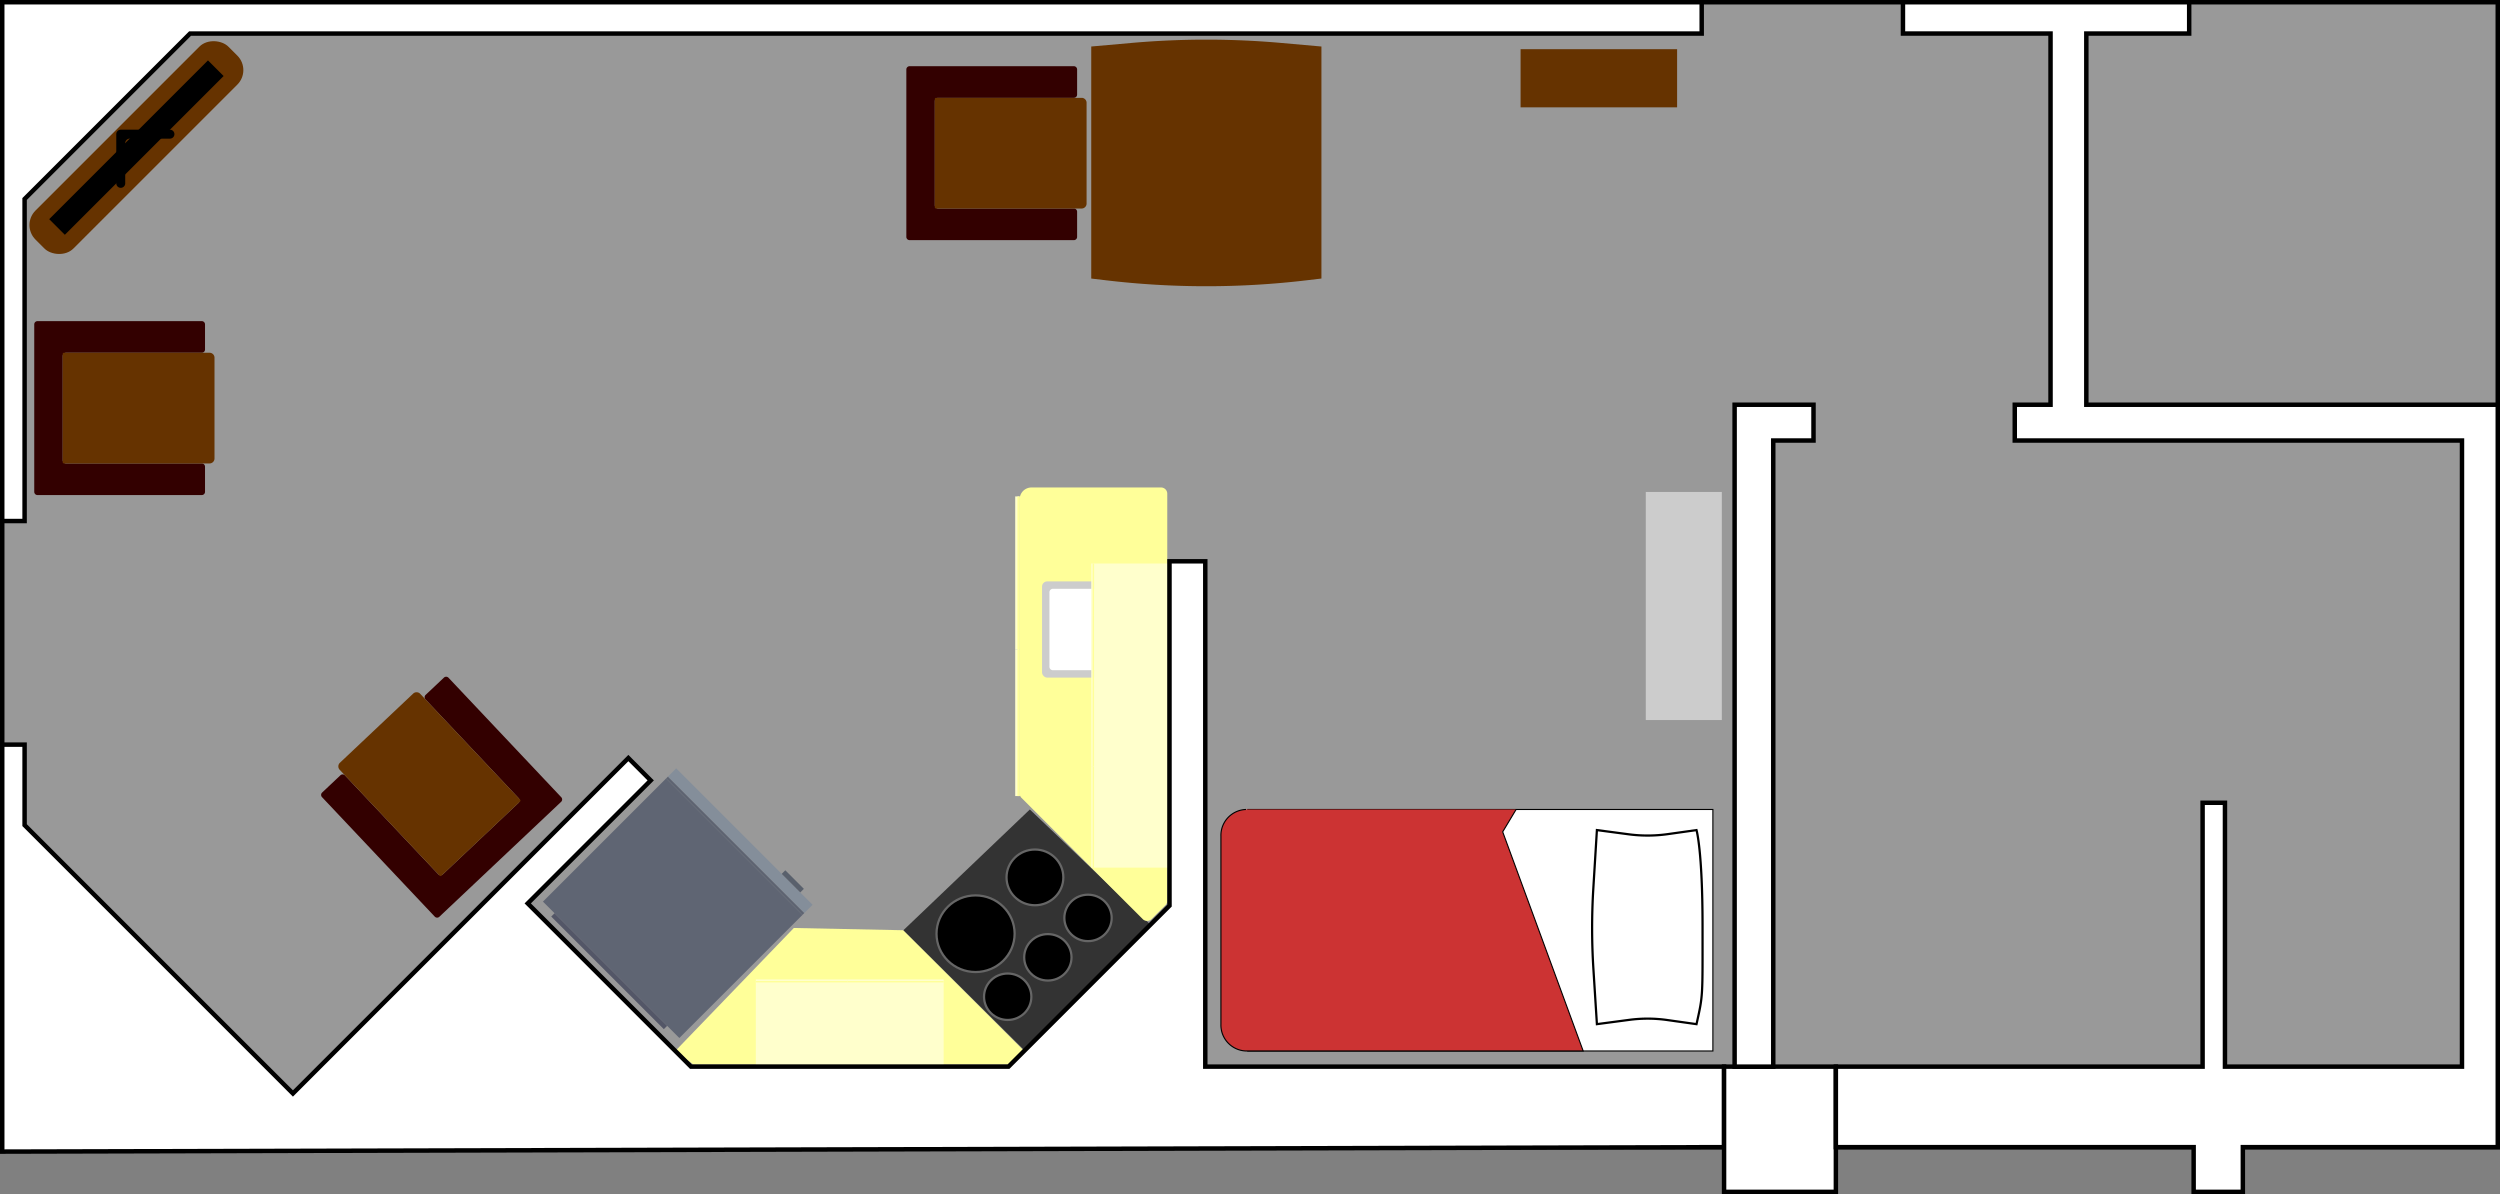 <svg xmlns="http://www.w3.org/2000/svg" viewBox="0 0 559 267"><rect x="0" y="0" width="559" height="267" fill="#808080" stroke="none"/><defs><style>.cls-1,.cls-14{fill:#999;}.cls-1,.cls-20,.cls-4,.cls-5,.cls-6{stroke:#000;}.cls-1,.cls-10,.cls-20,.cls-4,.cls-5,.cls-6{stroke-miterlimit:10;}.cls-2{fill:#630;}.cls-3{fill:#300;}.cls-12,.cls-20,.cls-4,.cls-5{fill:#fff;}.cls-4,.cls-6{stroke-width:0.25px;}.cls-10,.cls-5{stroke-width:0.5px;}.cls-6{fill:#c33;}.cls-7{fill:#ff9;}.cls-8{fill:#ccc;}.cls-9{fill:#333;}.cls-10{stroke:#666;}.cls-11{fill:#ffc;}.cls-13{fill:#666;}.cls-15{fill:#5f6573;}.cls-16{fill:#535667;}.cls-17{fill:#848e9a;}.cls-18{fill:#59606c;}.cls-19{fill:#5e6472;}</style></defs><title>plan_complet_echelle</title><g id="Calque_2" data-name="Calque 2"><rect class="cls-1" x="0.5" y="0.5" width="558" height="256"/></g><g id="Table"><path class="cls-2" d="M295.472,10.4V62.281l-3.363.4a190.231,190.231,0,0,1-44.745,0l-3.363-.4V10.4l8.886-.79a190.345,190.345,0,0,1,33.7,0Z"/></g><g id="Fauteuils"><g id="Fauteuil_2"><path class="cls-3" d="M240.842,47.349V52.97a.725.725,0,0,1-.725.725H203.383a.725.725,0,0,1-.725-.725V15.53a.725.725,0,0,1,.725-.725h36.734a.725.725,0,0,1,.725.725v5.621a.725.725,0,0,1-.725.725h-30.37a.725.725,0,0,0-.725.725V45.9a.725.725,0,0,0,.725.725h30.37A.725.725,0,0,1,240.842,47.349Z"/><path class="cls-2" d="M241.857,21.876H209.3a.28.28,0,0,0-.28.28V46.345a.28.28,0,0,0,.28.28h32.555a1.106,1.106,0,0,0,1.106-1.106V22.982A1.106,1.106,0,0,0,241.857,21.876Z"/></g><g id="Fauteuil_1"><path class="cls-3" d="M45.842,104.349v5.621a.725.725,0,0,1-.725.725H8.383a.725.725,0,0,1-.725-.725V72.53a.725.725,0,0,1,.725-.725H45.117a.725.725,0,0,1,.725.725v5.621a.725.725,0,0,1-.725.725H14.747a.725.725,0,0,0-.725.725v23.3a.725.725,0,0,0,.725.725h30.37A.725.725,0,0,1,45.842,104.349Z"/><path class="cls-2" d="M46.857,78.876H14.3a.28.28,0,0,0-.28.28v24.189a.28.28,0,0,0,.28.28H46.857a1.106,1.106,0,0,0,1.106-1.106V79.982A1.106,1.106,0,0,0,46.857,78.876Z"/></g><g id="Fauteuil_1-2" data-name="Fauteuil_1"><path class="cls-3" d="M95.175,155.374l4.088-3.858a.725.725,0,0,1,1.025.03L125.5,178.263a.725.725,0,0,1-.03,1.025l-27.231,25.7a.725.725,0,0,1-1.025-.03L72,178.237a.725.725,0,0,1,.03-1.025l4.088-3.858a.725.725,0,0,1,1.025.03l20.843,22.088a.725.725,0,0,0,1.025.03l16.945-15.99a.725.725,0,0,0,.03-1.025L95.145,156.4A.725.725,0,0,1,95.175,155.374Z"/><path class="cls-2" d="M75.951,172.119,98.293,195.8a.28.28,0,0,0,.4.011l17.593-16.6a.28.28,0,0,0,.011-.4L93.951,155.133a1.106,1.106,0,0,0-1.564-.045L76,170.555A1.106,1.106,0,0,0,75.951,172.119Z"/></g></g><g id="TV"><rect class="cls-2" y="27" width="61" height="12" rx="4.581" ry="4.581" transform="translate(-14.401 31.232) rotate(-45)"/><rect x="5.398" y="30.525" width="50.205" height="4.95" transform="translate(-14.401 31.232) rotate(-45)"/><path d="M26,31V41a1,1,0,0,0,1,1h0a1,1,0,0,0,1-1V32a1,1,0,0,1,1-1h9a1,1,0,0,0,1-1h0a1,1,0,0,0-1-1H27a1,1,0,0,0-1,1Z"/></g><g id="Lit"><g id="Lit-2" data-name="Lit"><rect class="cls-4" x="279" y="181" width="104" height="54"/><path class="cls-5" d="M379.337,185.606l-6.421.905a32.252,32.252,0,0,1-8.756.036l-7.092-.941-.8,13.047a145.444,145.444,0,0,0,.02,18.06L357.068,229l7.221-.958a31.3,31.3,0,0,1,8.5.035l6.55.924c1.483-6.673,1.35-5.783,1.35-22.078C380.687,190.174,379.337,185.606,379.337,185.606Z"/><path class="cls-6" d="M278.6,181a5.8,5.8,0,0,0-5.6,5.977v42.046A5.8,5.8,0,0,0,278.6,235H354l-18-49,3-5"/></g></g><g id="plan_entre_2"><polygon class="cls-7" points="151 235 177.5 207.5 202 208 229 235 226 238 155 238 151 235"/></g><g id="Biblio"><rect id="biblio_chambre" class="cls-8" x="368" y="110" width="17" height="51"/><rect id="petite_biblio" class="cls-2" x="351" width="13" height="35" transform="translate(340 375) rotate(-90)"/></g><g id="Plaque_cuisson"><polygon class="cls-9" points="202 208 229.184 235 258 207.481 230.272 181 202 208"/><ellipse id="grosse" class="cls-10" cx="218.138" cy="208.779" rx="8.731" ry="8.567"/><ellipse id="moyenne" class="cls-10" cx="231.412" cy="196.184" rx="6.35" ry="6.231"/><ellipse id="petite_1" class="cls-10" cx="243.281" cy="205.246" rx="5.291" ry="5.192"/><ellipse id="petite_2" class="cls-10" cx="225.321" cy="222.87" rx="5.291" ry="5.192"/><ellipse id="petite_3" class="cls-10" cx="234.301" cy="214.058" rx="5.291" ry="5.192"/></g><g id="Meuble_cuisine_1"><g id="porte_1"><rect class="cls-11" x="169" y="219" width="20.588" height="0.704"/><rect class="cls-7" x="169" y="219.352" width="20.588" height="0.352"/></g><g id="porte_2"><rect class="cls-11" x="189.588" y="219" width="21.412" height="0.704"/><rect class="cls-7" x="189.588" y="219.352" width="21.412" height="0.352"/></g><rect class="cls-11" x="169" y="219.704" width="42" height="18.296"/></g><g id="plan_travail_cuisine"><g id="porte_plan_2"><rect class="cls-11" x="227" y="145.157" width="1" height="32.843"/><rect class="cls-7" x="227.5" y="145.157" width="0.5" height="32.843"/></g><g id="porte_plan_1"><rect class="cls-11" x="227" y="111" width="1" height="34.157"/><rect class="cls-7" x="227.5" y="111" width="0.5" height="34.157"/></g><path id="plan" class="cls-7" d="M228.406,178.406l27.113,27.113a1.387,1.387,0,0,0,1.962,0l3.113-3.113a1.387,1.387,0,0,0,.406-.981V110.387A1.387,1.387,0,0,0,259.613,109h-28.97A2.643,2.643,0,0,0,228,111.643v65.783A1.387,1.387,0,0,0,228.406,178.406Z"/><g id="Robinet_cuisine"><rect class="cls-8" x="233" y="130" width="24" height="21.517" rx="1.158" ry="1.158"/><path class="cls-12" d="M234.655,132.448v16.622a.775.775,0,0,0,.757.793h15.866a.775.775,0,0,0,.757-.793V132.448a.775.775,0,0,0-.757-.793H235.412A.775.775,0,0,0,234.655,132.448Z"/><path class="cls-13" d="M252.862,134.757v12.831c0,.342.37.619.826.619h1.659c.456,0,.826-.277.826-.619V134.757c0-.342-.37-.619-.826-.619h-1.659C253.232,134.138,252.862,134.415,252.862,134.757Z"/><circle class="cls-14" cx="254.517" cy="135.793" r="0.828"/><circle class="cls-14" cx="254.517" cy="146.552" r="0.828"/><path class="cls-14" d="M254.211,140.554l-6.369-4.246a1.133,1.133,0,0,0-1.429.142h0c-.512.512.409.54,1.02.929l6.854,4.362"/></g></g><g id="Calque_6" data-name="Calque 6"><g id="porte_1-2" data-name="porte_1"><rect class="cls-11" x="244" y="171.333" width="0.63" height="22.667"/><rect class="cls-7" x="244.315" y="171.333" width="0.315" height="22.667"/></g><g id="porte_2-2" data-name="porte_2"><rect class="cls-11" x="244" y="150.48" width="0.63" height="20.853"/><rect class="cls-7" x="244.315" y="150.48" width="0.315" height="20.853"/></g><rect class="cls-11" x="244.63" y="126" width="16.37" height="68"/><g id="porte_3"><rect class="cls-11" x="244" y="137.73" width="0.63" height="12.75"/><rect class="cls-7" x="244.315" y="137.73" width="0.315" height="12.75"/></g><g id="porte_4"><rect class="cls-11" x="244" y="126" width="0.63" height="11.73"/><rect class="cls-7" x="244.315" y="126" width="0.315" height="11.73"/></g></g><g id="Frigo"><rect class="cls-15" x="130.95" y="181.519" width="38.93" height="43.134" transform="translate(-99.548 165.842) rotate(-45)"/><rect class="cls-16" x="135.688" y="199.354" width="1.054" height="35.609" transform="translate(-113.658 159.923) rotate(-45)"/><g id="Porte"><rect class="cls-17" x="164.205" y="166.417" width="2.623" height="43.134" transform="translate(-84.446 172.097) rotate(-45)"/><rect class="cls-18" x="176.697" y="194.139" width="1.141" height="5.87" transform="translate(-87.432 183.069) rotate(-45)"/><rect class="cls-19" x="164.093" y="167.55" width="0.58" height="43.134" transform="translate(-85.579 171.628) rotate(-45)"/></g></g><g id="Calque_1" data-name="Calque 1"><path class="cls-20" d="M378.5.5"/><polygon class="cls-20" points="0.5 0.5 0.5 116.5 5.5 116.5 5.5 44.5 42.5 7.5 380.5 7.5 380.5 0.5 0.5 0.5"/><polygon class="cls-20" points="0.5 166.5 0.5 257.5 385.5 256.5 385.5 238.5 269.5 238.5 269.5 125.5 261.5 125.5 261.5 202.5 225.5 238.5 154.5 238.5 118 202 145.5 174.5 140.5 169.5 65.5 244.5 5.5 184.5 5.5 166.5 0.5 166.5"/><rect class="cls-20" x="385.5" y="238.5" width="25" height="28"/><polygon class="cls-20" points="387.86 238.5 387.86 90.5 405.5 90.5 405.5 98.5 396.5 98.5 396.5 238.5 387.86 238.5"/><polygon class="cls-20" points="425.5 0.5 489.5 0.5 489.5 7.5 466.5 7.5 466.5 90.5 558.5 90.5 558.5 256.5 501.5 256.5 501.5 266.5 490.5 266.5 490.5 256.5 410.5 256.5 410.5 238.5 492.5 238.5 492.5 179.5 497.5 179.5 497.5 238.5 550.5 238.5 550.5 98.5 450.5 98.5 450.5 90.5 458.5 90.5 458.5 7.5 425.5 7.5 425.5 0.5"/></g></svg>